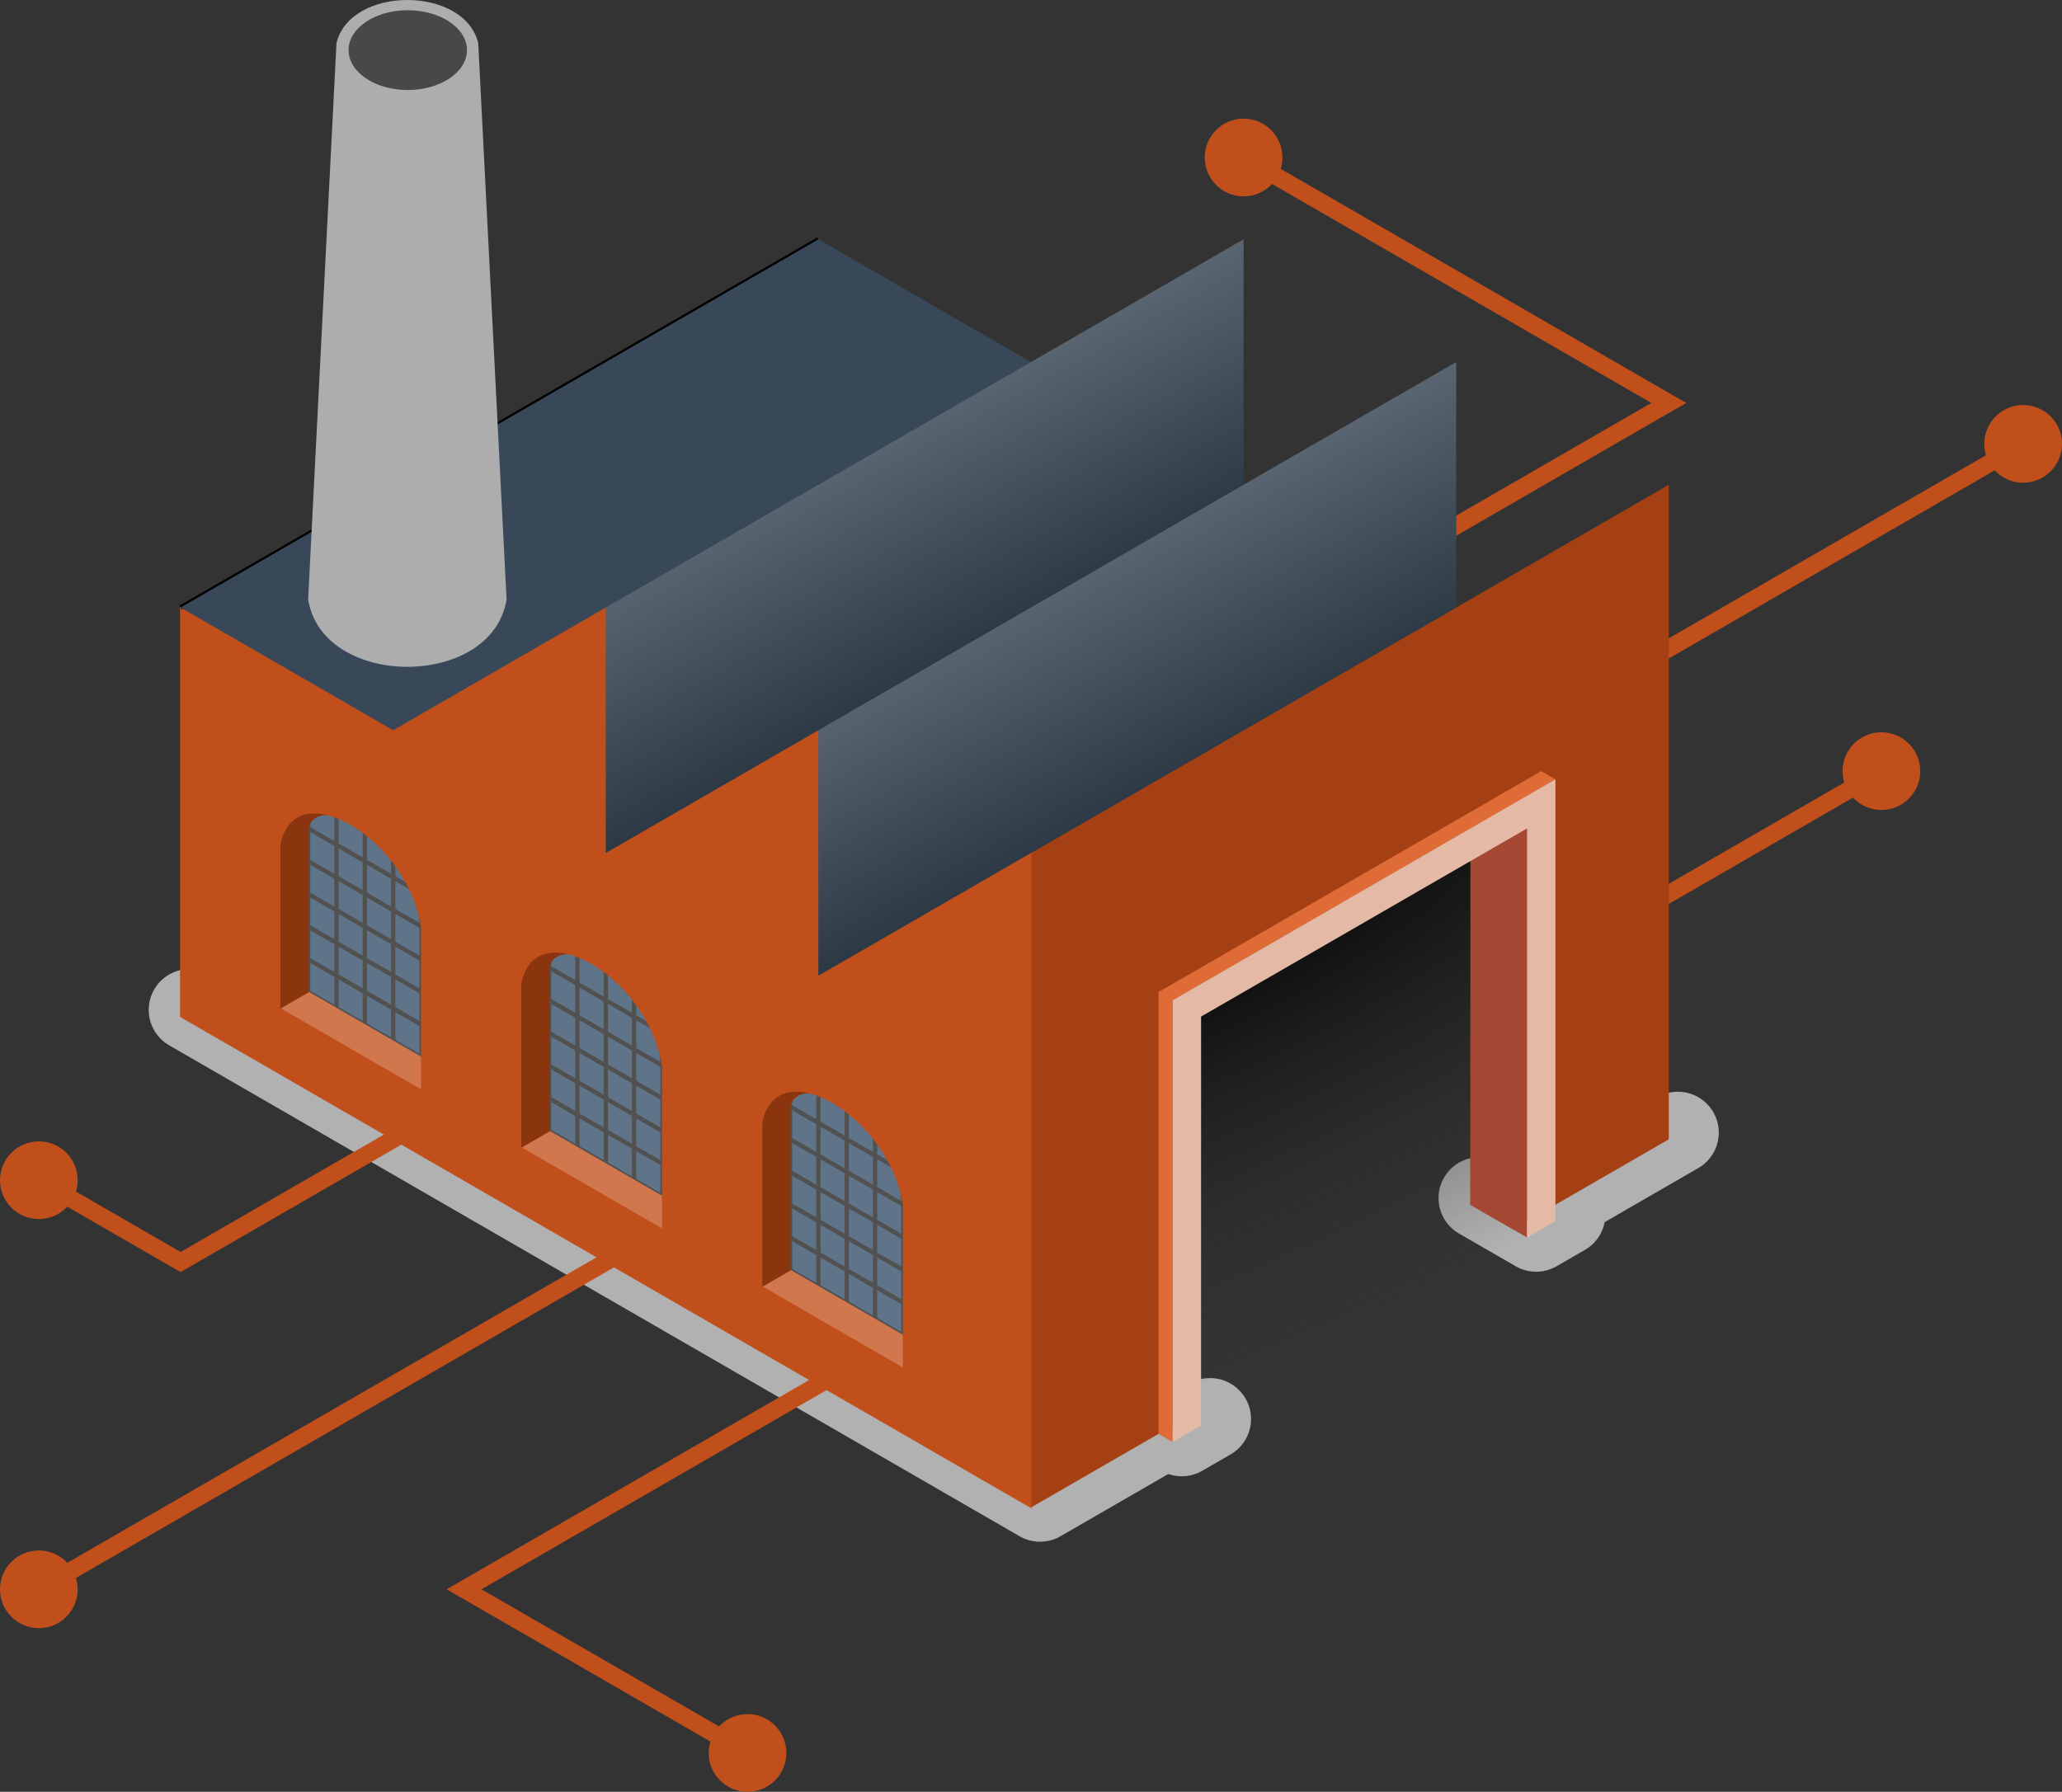 <?xml version="1.0" encoding="UTF-8" standalone="no"?>
<!-- Created with Inkscape (http://www.inkscape.org/) -->

<svg
   width="125.992mm"
   height="109.499mm"
   viewBox="0 0 125.992 109.499"
   version="1.1"
   id="svg5"
   sodipodi:docname="fatbuildr_logo_nobanner.svg"
   inkscape:version="1.1.1 (3bf5ae0d25, 2021-09-20)"
   inkscape:export-xdpi="48.076511"
   inkscape:export-ydpi="48.076511"
   xmlns:inkscape="http://www.inkscape.org/namespaces/inkscape"
   xmlns:sodipodi="http://sodipodi.sourceforge.net/DTD/sodipodi-0.dtd"
   xmlns:xlink="http://www.w3.org/1999/xlink"
   xmlns="http://www.w3.org/2000/svg"
   xmlns:svg="http://www.w3.org/2000/svg">
  <rect x="0" y="0" width="125.992" height="109.499" fill="#333333" stroke="none"/>
  <sodipodi:namedview
     id="namedview889354"
     pagecolor="#ffffff"
     bordercolor="#666666"
     borderopacity="1.0"
     inkscape:pageshadow="2"
     inkscape:pageopacity="0.0"
     inkscape:pagecheckerboard="0"
     inkscape:document-units="mm"
     showgrid="true"
     inkscape:zoom="2.333451"
     inkscape:cx="155.77786"
     inkscape:cy="283.69998"
     inkscape:window-width="2936"
     inkscape:window-height="1347"
     inkscape:window-x="26"
     inkscape:window-y="23"
     inkscape:window-maximized="0"
     inkscape:current-layer="svg5"
     showguides="true"
     inkscape:guide-bbox="true"
     fit-margin-top="0"
     fit-margin-left="0"
     fit-margin-right="0"
     fit-margin-bottom="0"
     inkscape:snap-object-midpoints="true">
    <inkscape:grid
       type="axonomgrid"
       id="grid891659"
       originx="62.996"
       originy="72.125"
       visible="true" />
  </sodipodi:namedview>
  <defs
     id="defs2">
    <linearGradient
       id="linearGradient891118">
      <stop
         style="stop-color:#000000;stop-opacity:1"
         offset="0"
         id="stop891114" />
      <stop
         style="stop-color:#ffffff;stop-opacity:1"
         offset="1"
         id="stop891116" />
    </linearGradient>
    <marker
       style="overflow:visible"
       id="DotM"
       refX="0"
       refY="0"
       orient="auto">
      <path
         transform="matrix(0.4,0,0,0.4,2.96,0.4)"
         style="fill:context-stroke;fill-rule:evenodd;stroke:context-stroke;stroke-width:1pt"
         d="m -2.5,-1 c 0,2.76 -2.24,5 -5,5 -2.76,0 -5,-2.24 -5,-5 0,-2.76 2.24,-5 5,-5 2.76,0 5,2.24 5,5 z"
         id="path95192" />
    </marker>
    <marker
       style="overflow:visible"
       id="Arrow2Mstart"
       refX="0"
       refY="0"
       orient="auto">
      <path
         transform="scale(0.6)"
         d="M 8.719,4.034 -2.207,0.016 8.719,-4.002 c -1.745,2.372 -1.735,5.617 -6e-7,8.035 z"
         style="fill:context-stroke;fill-rule:evenodd;stroke:context-stroke;stroke-width:0.625;stroke-linejoin:round"
         id="path95152" />
    </marker>
    <linearGradient
       id="linearGradient38643">
      <stop
         style="stop-color:#000000;stop-opacity:1"
         offset="0"
         id="stop38639" />
      <stop
         style="stop-color:#323232;stop-opacity:0"
         offset="1"
         id="stop38641" />
    </linearGradient>
    <radialGradient
       xlink:href="#linearGradient38643"
       id="radialGradient120361"
       cx="86.327"
       cy="40.421"
       fx="86.327"
       fy="40.421"
       r="10.392"
       gradientTransform="matrix(-7.833,3.56,-1.035,-2.278,789.727,-158.164)"
       gradientUnits="userSpaceOnUse" />
    <linearGradient
       inkscape:collect="always"
       xlink:href="#linearGradient891118"
       id="linearGradient891082"
       gradientUnits="userSpaceOnUse"
       x1="72.91"
       y1="51.075"
       x2="62.315"
       y2="32.049"
       gradientTransform="translate(-17.665,-7.783)" />
    <linearGradient
       inkscape:collect="always"
       xlink:href="#linearGradient891118"
       id="linearGradient891464"
       gradientUnits="userSpaceOnUse"
       x1="72.91"
       y1="51.075"
       x2="62.315"
       y2="32.049"
       gradientTransform="translate(-4.675,-0.282)" />
  </defs>
  <path
     style="fill:none;stroke:#b1b1b1;stroke-width:5;stroke-linecap:round;stroke-linejoin:round;stroke-miterlimit:4;stroke-dasharray:none;stroke-opacity:1"
     d="m 102.52,69.217 -7.794,4.5 0.866,0.5 -1.732,1 -3.464,-2"
     id="path126984"
     sodipodi:nodetypes="ccccc" />
  <path
     style="fill:none;stroke:#b1b1b1;stroke-width:5;stroke-linecap:round;stroke-linejoin:round;stroke-miterlimit:4;stroke-dasharray:none;stroke-opacity:1"
     d="m 11.587,61.717 51.962,30 7.794,-4.5 0.866,0.5 1.732,-1"
     id="path125998" />
  <path
     style="fill:none;fill-opacity:1;stroke:#c14f1c;stroke-width:1.065;stroke-linecap:butt;stroke-linejoin:miter;stroke-miterlimit:4;stroke-dasharray:none;stroke-opacity:1"
     d="m 2.374,72.125 8.66,5 90.933,-52.5 -25.981,-15"
     id="path94871"
     sodipodi:nodetypes="cccc" />
  <path
     style="fill:none;fill-opacity:1;stroke:#c14f1c;stroke-width:1.065;stroke-linecap:butt;stroke-linejoin:miter;stroke-miterlimit:4;stroke-dasharray:none;stroke-opacity:1"
     d="M 2.374,97.125 123.617,27.125"
     id="path94873" />
  <g
     id="g2374"
     transform="translate(11.731,10.63)">
    <path
       style="fill:#607489;fill-opacity:1;stroke:#515151;stroke-width:0.265px;stroke-linecap:butt;stroke-linejoin:miter;stroke-opacity:1"
       d="m 21.819,58.494 6.928,4 v -8 c 10e-7,-5 -6.928,-10 -6.928,-6 v 10"
       id="path2352" />
    <path
       style="fill:none;fill-opacity:1;stroke:#515151;stroke-width:0.265px;stroke-linecap:butt;stroke-linejoin:miter;stroke-opacity:1"
       d="m 23.551,60.494 v -13"
       id="path2354" />
    <path
       style="fill:none;fill-opacity:1;stroke:#515151;stroke-width:0.265px;stroke-linecap:butt;stroke-linejoin:miter;stroke-opacity:1"
       d="m 25.284,61.494 v -13"
       id="path2356" />
    <path
       style="fill:none;fill-opacity:1;stroke:#515151;stroke-width:0.265px;stroke-linecap:butt;stroke-linejoin:miter;stroke-opacity:1"
       d="m 27.016,62.494 v -13"
       id="path2358" />
    <path
       style="fill:#d1774e;fill-opacity:1;stroke:#d1774e;stroke-width:0.065;stroke-linecap:butt;stroke-linejoin:miter;stroke-miterlimit:4;stroke-dasharray:none;stroke-opacity:1"
       d="m 20.087,59.494 1.732,-1 6.928,4 v 2 l -8.66,-5"
       id="path2360" />
    <path
       style="fill:none;fill-opacity:1;stroke:#515151;stroke-width:0.265px;stroke-linecap:butt;stroke-linejoin:miter;stroke-opacity:1"
       d="m 20.953,47.994 7.794,4.5"
       id="path2362" />
    <path
       style="fill:none;fill-opacity:1;stroke:#515151;stroke-width:0.265px;stroke-linecap:butt;stroke-linejoin:miter;stroke-opacity:1"
       d="m 20.953,49.994 8.66,5"
       id="path2364" />
    <path
       style="fill:none;fill-opacity:1;stroke:#515151;stroke-width:0.265px;stroke-linecap:butt;stroke-linejoin:miter;stroke-opacity:1"
       d="m 20.953,51.994 8.66,5"
       id="path2366" />
    <path
       style="fill:none;fill-opacity:1;stroke:#515151;stroke-width:0.265px;stroke-linecap:butt;stroke-linejoin:miter;stroke-opacity:1"
       d="m 20.953,53.994 8.66,5"
       id="path2368" />
    <path
       style="fill:none;fill-opacity:1;stroke:#515151;stroke-width:0.265;stroke-linecap:butt;stroke-linejoin:miter;stroke-miterlimit:4;stroke-dasharray:none;stroke-opacity:1"
       d="m 20.953,55.994 8.66,5"
       id="path2370" />
    <path
       style="fill:#8b350e;fill-opacity:1;stroke:#8b350e;stroke-width:0.065;stroke-linecap:butt;stroke-linejoin:miter;stroke-miterlimit:4;stroke-dasharray:none;stroke-opacity:1"
       d="m 20.087,59.494 1.732,-1 v -10 c 0.06,-0.697 1.042,-1.075 1.697,-0.687 0.035,-0.313 -3.429,-2.313 -3.429,1.687 l -1e-6,10"
       id="path2372" />
  </g>
  <path
     style="fill:none;fill-opacity:1;stroke:#c14f1c;stroke-width:1.065;stroke-linecap:butt;stroke-linejoin:miter;stroke-miterlimit:4;stroke-dasharray:none;stroke-opacity:1"
     d="M 45.675,107.125 28.355,97.125 69.058,73.625 v -11 l 23.383,-12.5 -0.866,10.5 23.383,-13.5"
     id="path94875" />
  <path
     id="path4658"
     style="fill:#a44013;fill-opacity:1;stroke:none;stroke-width:0.265;stroke-linecap:butt;stroke-linejoin:miter;stroke-miterlimit:4;stroke-dasharray:none;stroke-opacity:1"
     d="M 101.967,29.625 62.996,52.125 V 92.125 L 72.522,86.625 V 61.625 l 17.32,-10 v 22 l 2.598,1.5 9.526,-5.5 z" />
  <path
     style="fill:#a54833;fill-opacity:1;stroke:none;stroke-width:0.265px;stroke-linecap:butt;stroke-linejoin:miter;stroke-opacity:1"
     d="m 93.306,50.625 -3.464,1 V 73.625 l 3.464,2 z"
     id="path41746" />
  <g
     id="g2350"
     transform="translate(-2.991,2.131)">
    <path
       style="fill:#607489;fill-opacity:1;stroke:#515151;stroke-width:0.265px;stroke-linecap:butt;stroke-linejoin:miter;stroke-opacity:1"
       d="m 21.819,58.494 6.928,4 v -8 c 10e-7,-5 -6.928,-10 -6.928,-6 v 10"
       id="path88691" />
    <path
       style="fill:none;fill-opacity:1;stroke:#515151;stroke-width:0.265px;stroke-linecap:butt;stroke-linejoin:miter;stroke-opacity:1"
       d="m 23.551,60.494 v -13"
       id="path88693" />
    <path
       style="fill:none;fill-opacity:1;stroke:#515151;stroke-width:0.265px;stroke-linecap:butt;stroke-linejoin:miter;stroke-opacity:1"
       d="m 25.284,61.494 v -13"
       id="path88695" />
    <path
       style="fill:none;fill-opacity:1;stroke:#515151;stroke-width:0.265px;stroke-linecap:butt;stroke-linejoin:miter;stroke-opacity:1"
       d="m 27.016,62.494 v -13"
       id="path88697" />
    <path
       style="fill:#d1774e;fill-opacity:1;stroke:#d1774e;stroke-width:0.065;stroke-linecap:butt;stroke-linejoin:miter;stroke-miterlimit:4;stroke-dasharray:none;stroke-opacity:1"
       d="m 20.087,59.494 1.732,-1 6.928,4 v 2 l -8.66,-5"
       id="path88685" />
    <path
       style="fill:none;fill-opacity:1;stroke:#515151;stroke-width:0.265px;stroke-linecap:butt;stroke-linejoin:miter;stroke-opacity:1"
       d="m 20.953,47.994 7.794,4.5"
       id="path88699" />
    <path
       style="fill:none;fill-opacity:1;stroke:#515151;stroke-width:0.265px;stroke-linecap:butt;stroke-linejoin:miter;stroke-opacity:1"
       d="m 20.953,49.994 8.66,5"
       id="path88701" />
    <path
       style="fill:none;fill-opacity:1;stroke:#515151;stroke-width:0.265px;stroke-linecap:butt;stroke-linejoin:miter;stroke-opacity:1"
       d="m 20.953,51.994 8.66,5"
       id="path88703" />
    <path
       style="fill:none;fill-opacity:1;stroke:#515151;stroke-width:0.265px;stroke-linecap:butt;stroke-linejoin:miter;stroke-opacity:1"
       d="m 20.953,53.994 8.66,5"
       id="path88705" />
    <path
       style="fill:none;fill-opacity:1;stroke:#515151;stroke-width:0.265;stroke-linecap:butt;stroke-linejoin:miter;stroke-miterlimit:4;stroke-dasharray:none;stroke-opacity:1"
       d="m 20.953,55.994 8.66,5"
       id="path88707" />
    <path
       style="fill:#8b350e;fill-opacity:1;stroke:#8b350e;stroke-width:0.065;stroke-linecap:butt;stroke-linejoin:miter;stroke-miterlimit:4;stroke-dasharray:none;stroke-opacity:1"
       d="m 20.087,59.494 1.732,-1 v -10 c 0.06,-0.697 1.042,-1.075 1.697,-0.687 0.035,-0.313 -3.429,-2.313 -3.429,1.687 l -1e-6,10"
       id="path88687" />
  </g>
  <g
     id="g2398"
     transform="translate(26.454,19.13)">
    <path
       style="fill:#607489;fill-opacity:1;stroke:#515151;stroke-width:0.265px;stroke-linecap:butt;stroke-linejoin:miter;stroke-opacity:1"
       d="m 21.819,58.494 6.928,4 v -8 c 10e-7,-5 -6.928,-10 -6.928,-6 v 10"
       id="path2376" />
    <path
       style="fill:none;fill-opacity:1;stroke:#515151;stroke-width:0.265px;stroke-linecap:butt;stroke-linejoin:miter;stroke-opacity:1"
       d="m 23.551,60.494 v -13"
       id="path2378" />
    <path
       style="fill:none;fill-opacity:1;stroke:#515151;stroke-width:0.265px;stroke-linecap:butt;stroke-linejoin:miter;stroke-opacity:1"
       d="m 25.284,61.494 v -13"
       id="path2380" />
    <path
       style="fill:none;fill-opacity:1;stroke:#515151;stroke-width:0.265px;stroke-linecap:butt;stroke-linejoin:miter;stroke-opacity:1"
       d="m 27.016,62.494 v -13"
       id="path2382" />
    <path
       style="fill:#d1774e;fill-opacity:1;stroke:#d1774e;stroke-width:0.065;stroke-linecap:butt;stroke-linejoin:miter;stroke-miterlimit:4;stroke-dasharray:none;stroke-opacity:1"
       d="m 20.087,59.494 1.732,-1 6.928,4 v 2 l -8.66,-5"
       id="path2384" />
    <path
       style="fill:none;fill-opacity:1;stroke:#515151;stroke-width:0.265px;stroke-linecap:butt;stroke-linejoin:miter;stroke-opacity:1"
       d="m 20.953,47.994 7.794,4.5"
       id="path2386" />
    <path
       style="fill:none;fill-opacity:1;stroke:#515151;stroke-width:0.265px;stroke-linecap:butt;stroke-linejoin:miter;stroke-opacity:1"
       d="m 20.953,49.994 8.66,5"
       id="path2388" />
    <path
       style="fill:none;fill-opacity:1;stroke:#515151;stroke-width:0.265px;stroke-linecap:butt;stroke-linejoin:miter;stroke-opacity:1"
       d="m 20.953,51.994 8.66,5"
       id="path2390" />
    <path
       style="fill:none;fill-opacity:1;stroke:#515151;stroke-width:0.265px;stroke-linecap:butt;stroke-linejoin:miter;stroke-opacity:1"
       d="m 20.953,53.994 8.66,5"
       id="path2392" />
    <path
       style="fill:none;fill-opacity:1;stroke:#515151;stroke-width:0.265;stroke-linecap:butt;stroke-linejoin:miter;stroke-miterlimit:4;stroke-dasharray:none;stroke-opacity:1"
       d="m 20.953,55.994 8.66,5"
       id="path2394" />
    <path
       style="fill:#8b350e;fill-opacity:1;stroke:#8b350e;stroke-width:0.065;stroke-linecap:butt;stroke-linejoin:miter;stroke-miterlimit:4;stroke-dasharray:none;stroke-opacity:1"
       d="m 20.087,59.494 1.732,-1 v -10 c 0.06,-0.697 1.042,-1.075 1.697,-0.687 0.035,-0.313 -3.429,-2.313 -3.429,1.687 l -1e-6,10"
       id="path2396" />
  </g>
  <path
     id="path891"
     style="fill:#c14f1c;fill-opacity:1;stroke:#c14f1c;stroke-width:0.065;stroke-linecap:butt;stroke-linejoin:miter;stroke-miterlimit:4;stroke-dasharray:none;stroke-opacity:1"
     d="M 11.034,37.125 V 62.125 L 62.996,92.125 V 52.125 L 50.005,59.625 V 44.625 l -12.99,7.5 V 37.125 l -12.99,7.5 z m 8.119,12.556 c 2.388,-0.049 5.994,3.077 6.603,6.944 v 10 L 17.096,61.625 V 51.625 c 0.257,-1.336 1.048,-1.923 2.057,-1.944 z m 14.723,8.5 c 2.388,-0.049 5.994,3.076 6.603,6.943 v 10 l -8.66,-5 v -10 c 0.257,-1.336 1.048,-1.923 2.057,-1.944 z m 14.723,8.5 c 2.388,-0.049 5.994,3.077 6.603,6.944 V 83.625 L 46.541,78.625 V 68.625 c 0.257,-1.336 1.049,-1.923 2.057,-1.944 z" />
  <path
     style="fill:none;stroke:#000000;stroke-width:0.265px;stroke-linecap:butt;stroke-linejoin:miter;stroke-opacity:1"
     d="m 11.034,37.125 38.971,-22.5"
     id="path1950" />
  <path
     style="fill:#384858;fill-opacity:1;stroke:none;stroke-width:1.065;stroke-linecap:butt;stroke-linejoin:round;stroke-miterlimit:4;stroke-dasharray:none;stroke-opacity:1"
     d="m 11.034,37.125 38.971,-22.5 12.99,7.5 12.99,-7.5 v 15 l 12.99,-7.5 v 15 l 12.99,-7.5 -51.962,30 V 44.625 l -12.99,7.5 v -15 l -12.99,7.5 z"
     id="path7142" />
  <path
     style="fill:url(#radialGradient120361);fill-opacity:1;stroke:none;stroke-width:0.265px;stroke-linecap:butt;stroke-linejoin:miter;stroke-opacity:1"
     d="M 72.522,86.625 V 61.625 l 17.32,-10 v 22 l 3.464,2 -19.919,11.5"
     id="path2684" />
  <path
     style="fill:#adadad;fill-opacity:1;stroke:none;stroke-width:0.565;stroke-linecap:butt;stroke-linejoin:miter;stroke-miterlimit:4;stroke-dasharray:none;stroke-opacity:1"
     d="m 20.56,2.625 c 0.866,-3.5 7.794,-3.5 8.66,0 l 1.732,34 c -0.866,5.5 -11.258,5.5 -12.124,0 z"
     id="path5582" />
  <ellipse
     style="fill:#484848;fill-opacity:1;stroke:none;stroke-width:0.167;stroke-miterlimit:4;stroke-dasharray:none;stroke-opacity:1"
     id="ellipse6866"
     ry="2.438"
     rx="3.617"
     cy="3.063"
     cx="24.915" />
  <path
     style="fill:#df6b37;fill-opacity:1;stroke:none;stroke-width:0.265px;stroke-linecap:butt;stroke-linejoin:miter;stroke-opacity:1"
     d="m 70.79,87.625 0.866,0.5 V 61.125 l 23.383,-13.5 -0.866,-0.5 -23.383,13.5 z"
     id="path91243" />
  <path
     style="fill:#e4baa7;fill-opacity:1;stroke:none;stroke-width:0.265px;stroke-linecap:butt;stroke-linejoin:miter;stroke-opacity:1"
     d="M 71.656,88.125 V 61.125 l 23.383,-13.5 v 27 l -1.732,1 v -25 L 73.388,62.125 v 25 l -1.732,1"
     id="path91044" />
  <path
     style="opacity:0.272;fill:url(#linearGradient891082);fill-opacity:1;stroke:none;stroke-width:0.265px;stroke-linecap:butt;stroke-linejoin:miter;stroke-opacity:1"
     d="m 37.015,52.125 v -15 L 75.986,14.625 v 15 z"
     id="path891080" />
  <path
     style="opacity:0.272;fill:url(#linearGradient891464);fill-opacity:1;stroke:none;stroke-width:0.265px;stroke-linecap:butt;stroke-linejoin:miter;stroke-opacity:1"
     d="m 50.005,59.625 v -15 L 88.976,22.125 v 15 z"
     id="path891462" />
  <circle
     style="fill:#c14f1c;fill-opacity:1;stroke:none;stroke-width:0.071;stroke-linecap:round;stroke-linejoin:round;stroke-miterlimit:4;stroke-dasharray:none;stroke-opacity:1"
     id="path2774"
     cx="2.374"
     cy="72.125"
     r="2.374" />
  <circle
     style="fill:#c14f1c;fill-opacity:1;stroke:none;stroke-width:0.071;stroke-linecap:round;stroke-linejoin:round;stroke-miterlimit:4;stroke-dasharray:none;stroke-opacity:1"
     id="circle2972"
     cx="2.374"
     cy="97.125"
     r="2.374" />
  <circle
     style="fill:#c14f1c;fill-opacity:1;stroke:none;stroke-width:0.071;stroke-linecap:round;stroke-linejoin:round;stroke-miterlimit:4;stroke-dasharray:none;stroke-opacity:1"
     id="circle2974"
     cx="45.675"
     cy="107.125"
     r="2.374" />
  <circle
     style="fill:#c14f1c;fill-opacity:1;stroke:none;stroke-width:0.071;stroke-linecap:round;stroke-linejoin:round;stroke-miterlimit:4;stroke-dasharray:none;stroke-opacity:1"
     id="circle2976"
     cx="114.957"
     cy="47.125"
     r="2.374" />
  <circle
     style="fill:#c14f1c;fill-opacity:1;stroke:none;stroke-width:0.071;stroke-linecap:round;stroke-linejoin:round;stroke-miterlimit:4;stroke-dasharray:none;stroke-opacity:1"
     id="circle2978"
     cx="123.618"
     cy="27.125"
     r="2.374" />
  <circle
     style="fill:#c14f1c;fill-opacity:1;stroke:none;stroke-width:0.071;stroke-linecap:round;stroke-linejoin:round;stroke-miterlimit:4;stroke-dasharray:none;stroke-opacity:1"
     id="circle2980"
     cx="75.986"
     cy="9.625"
     r="2.374" />
</svg>
